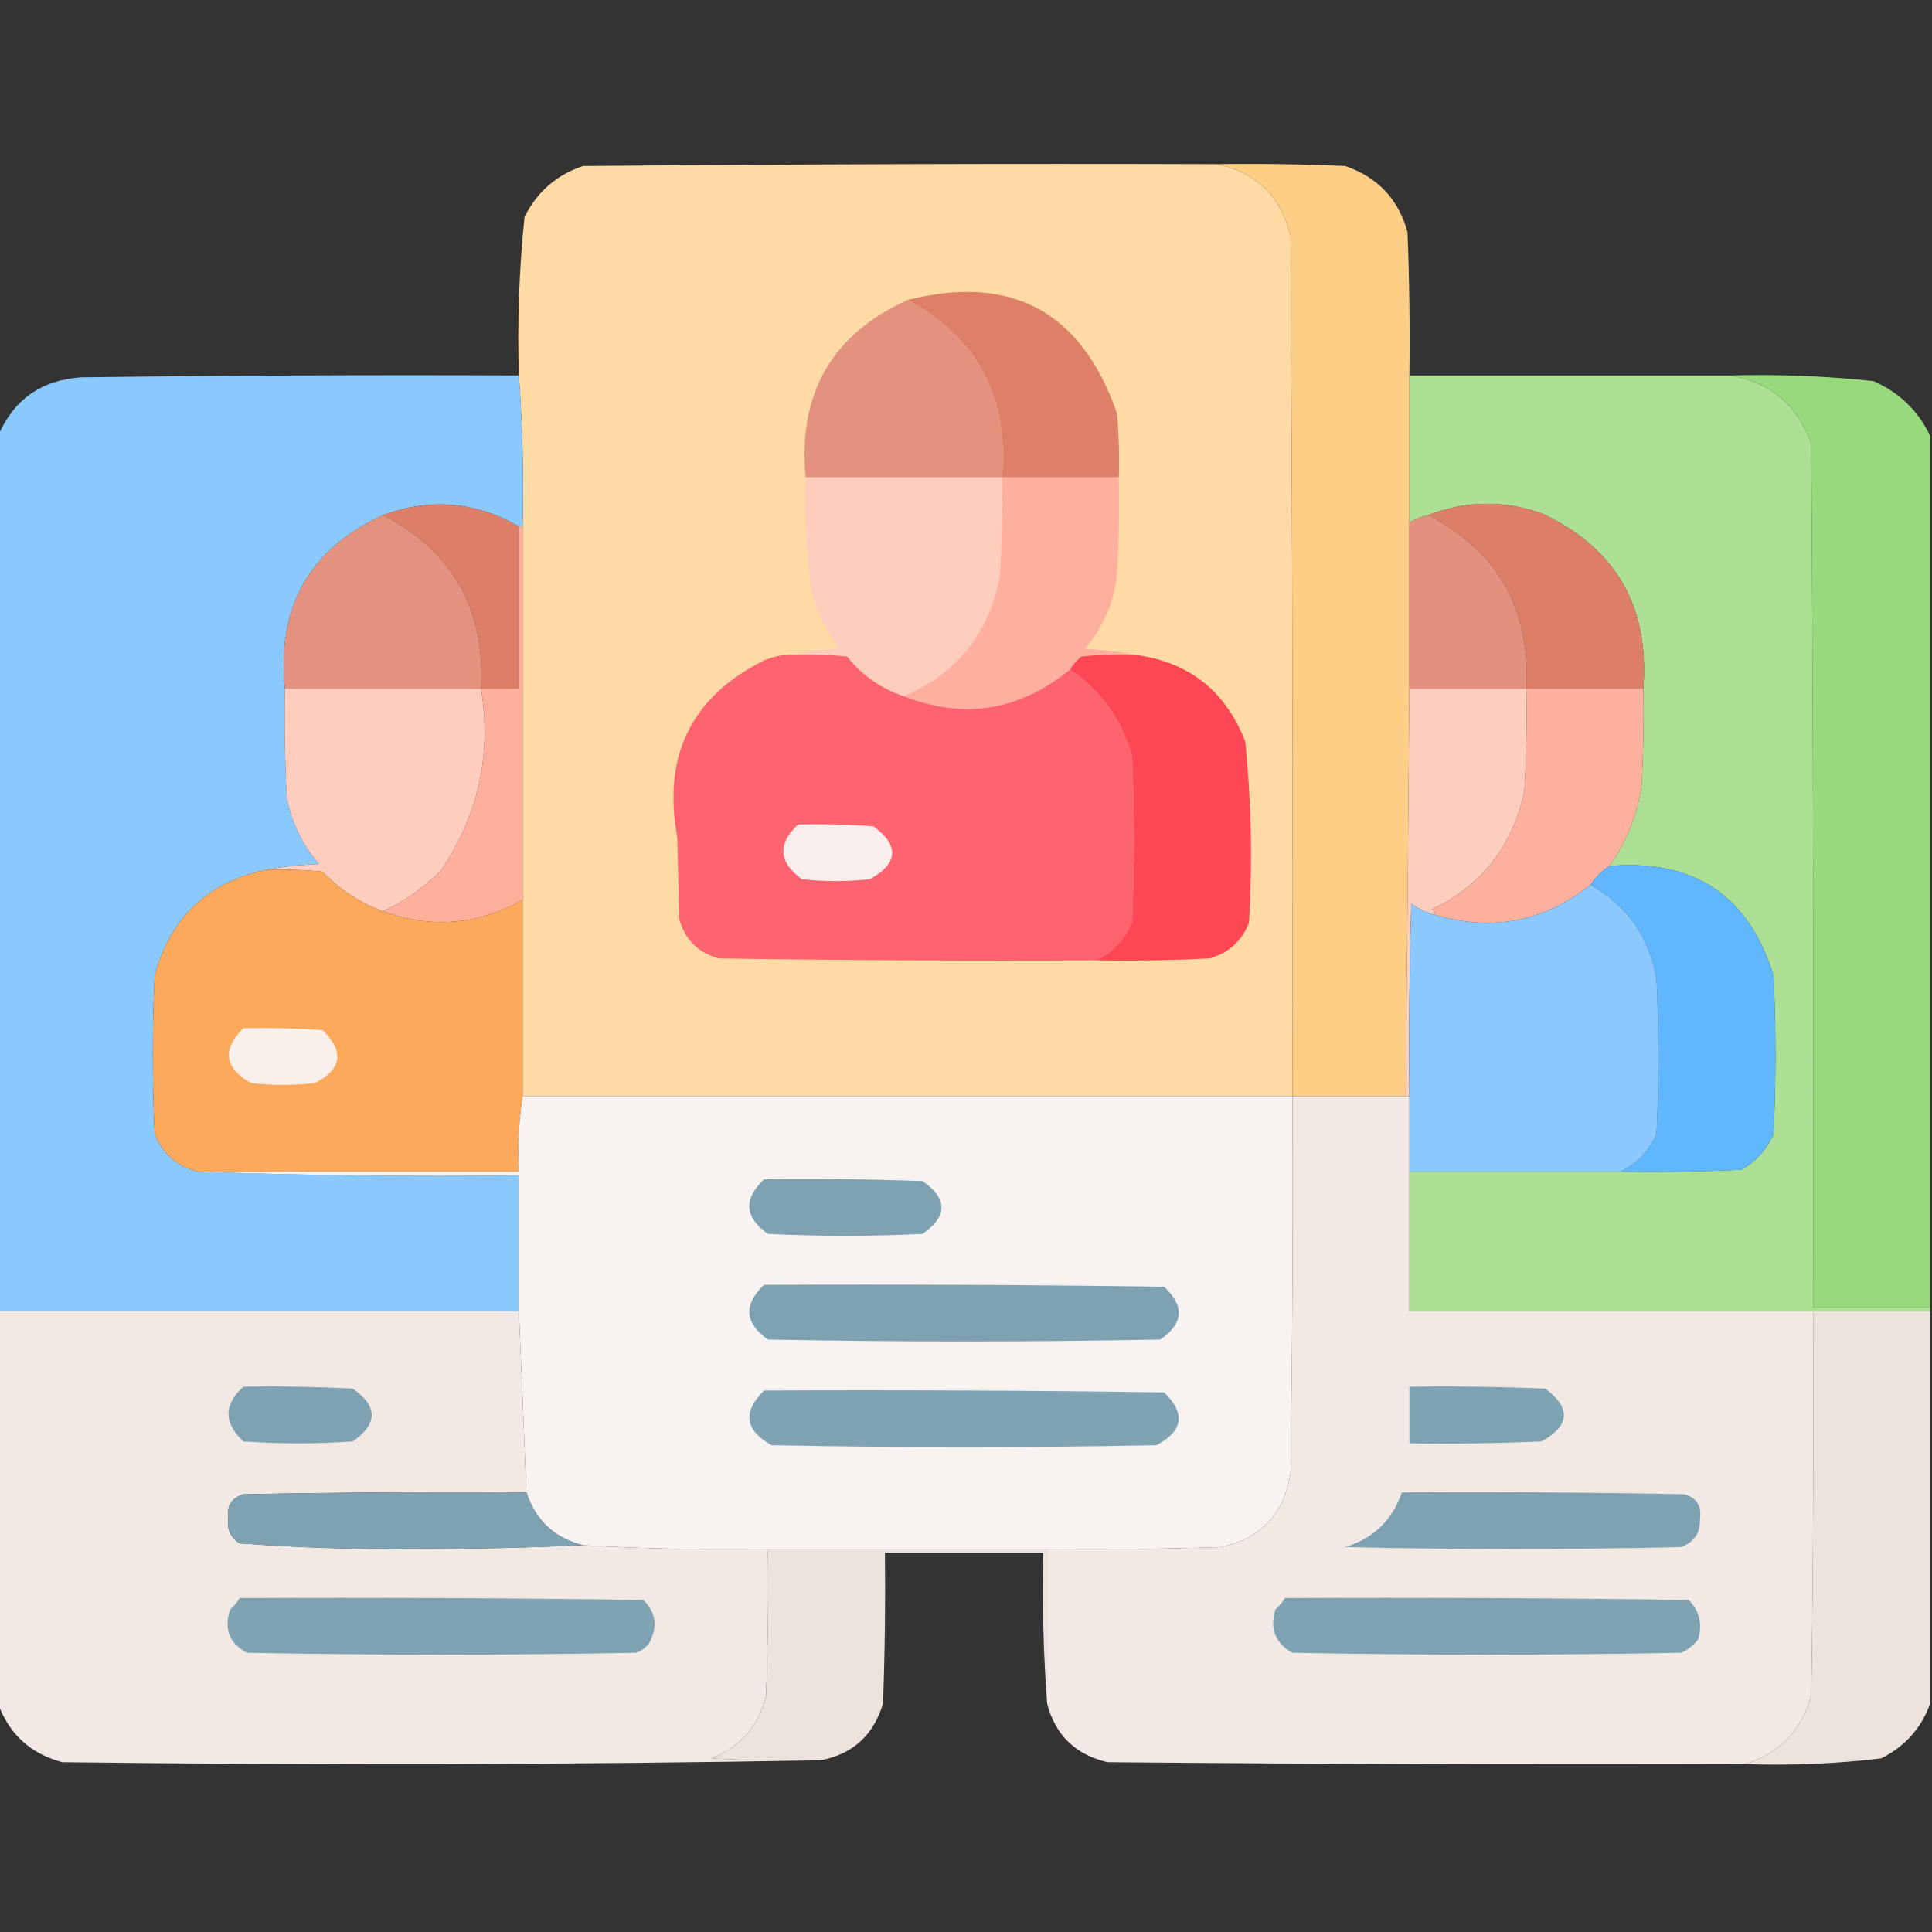 <?xml version="1.0" encoding="UTF-8"?>
<!DOCTYPE svg PUBLIC "-//W3C//DTD SVG 1.1//EN" "http://www.w3.org/Graphics/SVG/1.1/DTD/svg11.dtd">
<svg xmlns="http://www.w3.org/2000/svg" version="1.1" width="512px" height="512px" style="shape-rendering:geometricPrecision; text-rendering:geometricPrecision; image-rendering:optimizeQuality; fill-rule:evenodd; clip-rule:evenodd" xmlns:xlink="http://www.w3.org/1999/xlink">
<rect width="100%" height="100%" fill="#333333" stroke="none"/>
<g><path style="opacity:0.998" fill="#fedaa5" d="M 322.5,43.5 C 332.938,45.661 339.438,51.995 342,62.5C 342.5,138.499 342.667,214.499 342.5,290.5C 274.5,290.5 206.5,290.5 138.5,290.5C 138.5,273.167 138.5,255.833 138.5,238.5C 138.5,205.5 138.5,172.5 138.5,139.5C 138.814,126.087 138.481,112.754 137.5,99.5C 137.071,85.441 137.571,71.441 139,57.5C 142.314,50.851 147.481,46.351 154.5,44C 210.499,43.5 266.499,43.333 322.5,43.5 Z"/></g>
<g><path style="opacity:1" fill="#fdce85" d="M 322.5,43.5 C 333.838,43.334 345.172,43.5 356.5,44C 365.105,46.938 370.605,52.771 373,61.5C 373.5,74.162 373.667,86.829 373.5,99.5C 373.5,112.5 373.5,125.5 373.5,138.5C 373.5,153.167 373.5,167.833 373.5,182.5C 373.214,218.501 372.881,254.501 372.5,290.5C 362.5,290.5 352.5,290.5 342.5,290.5C 342.667,214.499 342.5,138.499 342,62.5C 339.438,51.995 332.938,45.661 322.5,43.5 Z"/></g>
<g><path style="opacity:1" fill="#dd8067" d="M 296.5,126.5 C 286.167,126.5 275.833,126.5 265.5,126.5C 267.366,105.225 259.033,89.558 240.5,79.5C 268.109,72.555 286.609,82.555 296,109.5C 296.499,115.157 296.666,120.824 296.5,126.5 Z"/></g>
<g><path style="opacity:1" fill="#e49280" d="M 240.5,79.5 C 259.033,89.558 267.366,105.225 265.5,126.5C 248.167,126.5 230.833,126.5 213.5,126.5C 211.443,104.261 220.443,88.595 240.5,79.5 Z"/></g>
<g><path style="opacity:1" fill="#ade094" d="M 373.5,99.5 C 401.833,99.5 430.167,99.5 458.5,99.5C 469.105,101.263 476.272,107.263 480,117.5C 480.5,193.833 480.667,270.166 480.5,346.5C 490.833,346.5 501.167,346.5 511.5,346.5C 511.5,346.833 511.5,347.167 511.5,347.5C 501.167,347.5 490.833,347.5 480.5,347.5C 444.833,347.5 409.167,347.5 373.5,347.5C 373.5,335.167 373.5,322.833 373.5,310.5C 392.167,310.5 410.833,310.5 429.5,310.5C 440.172,310.667 450.839,310.5 461.5,310C 465.388,307.778 468.221,304.612 470,300.5C 470.667,286.5 470.667,272.5 470,258.5C 463.445,237.284 448.945,227.618 426.5,229.5C 430.956,223.242 433.789,216.242 435,208.5C 435.5,199.84 435.666,191.173 435.5,182.5C 437.168,160.655 428.168,145.155 408.5,136C 398.374,132.512 388.374,132.679 378.5,136.5C 376.716,136.893 375.05,137.559 373.5,138.5C 373.5,125.5 373.5,112.5 373.5,99.5 Z"/></g>
<g><path style="opacity:1" fill="#8ac9fd" d="M 137.5,99.5 C 138.481,112.754 138.814,126.087 138.5,139.5C 138.167,139.5 137.833,139.5 137.5,139.5C 126.028,132.918 114.028,131.918 101.5,136.5C 81.989,145.507 73.322,160.84 75.5,182.5C 75.334,192.172 75.5,201.839 76,211.5C 77.376,218.084 80.209,223.918 84.5,229C 79.649,229.174 74.982,229.674 70.5,230.5C 55.033,233.799 45.199,243.132 41,258.5C 40.333,272.5 40.333,286.5 41,300.5C 43.18,305.853 47.013,309.187 52.5,310.5C 80.662,311.498 108.995,311.831 137.5,311.5C 137.5,323.5 137.5,335.5 137.5,347.5C 91.5,347.5 45.5,347.5 -0.5,347.5C -0.5,270.167 -0.5,192.833 -0.5,115.5C 3.632,105.878 10.966,100.711 21.5,100C 60.165,99.5 98.832,99.333 137.5,99.5 Z"/></g>
<g><path style="opacity:1" fill="#97da7b" d="M 458.5,99.5 C 471.209,99.152 483.875,99.652 496.5,101C 503.353,104.021 508.353,108.855 511.5,115.5C 511.5,192.5 511.5,269.5 511.5,346.5C 501.167,346.5 490.833,346.5 480.5,346.5C 480.667,270.166 480.5,193.833 480,117.5C 476.272,107.263 469.105,101.263 458.5,99.5 Z"/></g>
<g><path style="opacity:1" fill="#ffcdbe" d="M 213.5,126.5 C 230.833,126.5 248.167,126.5 265.5,126.5C 265.666,135.173 265.5,143.84 265,152.5C 262.169,167.817 253.669,178.484 239.5,184.5C 233.509,182.497 228.509,178.997 224.5,174C 219.845,173.501 215.179,173.334 210.5,173.5C 214.312,172.676 218.312,172.176 222.5,172C 219.071,167.307 216.571,162.141 215,156.5C 213.669,146.55 213.169,136.55 213.5,126.5 Z"/></g>
<g><path style="opacity:1" fill="#feaf9d" d="M 265.5,126.5 C 275.833,126.5 286.167,126.5 296.5,126.5C 296.666,135.173 296.5,143.84 296,152.5C 295.097,159.885 292.264,166.385 287.5,172C 292.019,172.175 296.353,172.675 300.5,173.5C 295.821,173.334 291.155,173.501 286.5,174C 285.29,175.039 284.29,176.206 283.5,177.5C 270.054,188.394 255.387,190.728 239.5,184.5C 253.669,178.484 262.169,167.817 265,152.5C 265.5,143.84 265.666,135.173 265.5,126.5 Z"/></g>
<g><path style="opacity:1" fill="#dd7f66" d="M 137.5,139.5 C 137.5,153.833 137.5,168.167 137.5,182.5C 134.167,182.5 130.833,182.5 127.5,182.5C 128.603,161.348 119.937,146.015 101.5,136.5C 114.028,131.918 126.028,132.918 137.5,139.5 Z"/></g>
<g><path style="opacity:1" fill="#dd7f66" d="M 435.5,182.5 C 425.167,182.5 414.833,182.5 404.5,182.5C 405.624,161.395 396.958,146.062 378.5,136.5C 388.374,132.679 398.374,132.512 408.5,136C 428.168,145.155 437.168,160.655 435.5,182.5 Z"/></g>
<g><path style="opacity:1" fill="#e39280" d="M 101.5,136.5 C 119.937,146.015 128.603,161.348 127.5,182.5C 110.167,182.5 92.833,182.5 75.5,182.5C 73.322,160.84 81.989,145.507 101.5,136.5 Z"/></g>
<g><path style="opacity:1" fill="#e3917f" d="M 378.5,136.5 C 396.958,146.062 405.624,161.395 404.5,182.5C 394.167,182.5 383.833,182.5 373.5,182.5C 373.5,167.833 373.5,153.167 373.5,138.5C 375.05,137.559 376.716,136.893 378.5,136.5 Z"/></g>
<g><path style="opacity:1" fill="#fe646f" d="M 210.5,173.5 C 215.179,173.334 219.845,173.501 224.5,174C 228.509,178.997 233.509,182.497 239.5,184.5C 255.387,190.728 270.054,188.394 283.5,177.5C 291.821,183.01 297.321,190.677 300,200.5C 300.667,215.167 300.667,229.833 300,244.5C 297.952,249.045 294.785,252.378 290.5,254.5C 257.165,254.667 223.832,254.5 190.5,254C 185,252.5 181.5,249 180,243.5C 179.833,236.333 179.667,229.167 179.5,222C 175.506,200.324 183.173,184.658 202.5,175C 205.063,173.921 207.729,173.421 210.5,173.5 Z"/></g>
<g><path style="opacity:1" fill="#fd4755" d="M 300.5,173.5 C 314.877,175.279 324.71,182.945 330,196.5C 331.621,212.433 331.954,228.433 331,244.5C 329.073,249.428 325.573,252.594 320.5,254C 310.506,254.5 300.506,254.666 290.5,254.5C 294.785,252.378 297.952,249.045 300,244.5C 300.667,229.833 300.667,215.167 300,200.5C 297.321,190.677 291.821,183.01 283.5,177.5C 284.29,176.206 285.29,175.039 286.5,174C 291.155,173.501 295.821,173.334 300.5,173.5 Z"/></g>
<g><path style="opacity:1" fill="#fecdbe" d="M 75.5,182.5 C 92.833,182.5 110.167,182.5 127.5,182.5C 130.286,200.01 126.786,216.01 117,230.5C 112.51,235.163 107.343,238.83 101.5,241.5C 95.368,239.264 90.035,235.764 85.5,231C 80.511,230.501 75.511,230.334 70.5,230.5C 74.982,229.674 79.649,229.174 84.5,229C 80.209,223.918 77.376,218.084 76,211.5C 75.5,201.839 75.334,192.172 75.5,182.5 Z"/></g>
<g><path style="opacity:1" fill="#feb09d" d="M 137.5,139.5 C 137.833,139.5 138.167,139.5 138.5,139.5C 138.5,172.5 138.5,205.5 138.5,238.5C 126.511,245.164 114.178,246.164 101.5,241.5C 107.343,238.83 112.51,235.163 117,230.5C 126.786,216.01 130.286,200.01 127.5,182.5C 130.833,182.5 134.167,182.5 137.5,182.5C 137.5,168.167 137.5,153.833 137.5,139.5 Z"/></g>
<g><path style="opacity:1" fill="#fdcdbe" d="M 373.5,182.5 C 383.833,182.5 394.167,182.5 404.5,182.5C 404.666,191.506 404.5,200.506 404,209.5C 400.982,224.05 392.815,234.55 379.5,241C 380.056,241.383 380.389,241.883 380.5,242.5C 378.16,241.914 375.993,240.914 374,239.5C 373.5,256.497 373.333,273.497 373.5,290.5C 373.167,290.5 372.833,290.5 372.5,290.5C 372.881,254.501 373.214,218.501 373.5,182.5 Z"/></g>
<g><path style="opacity:1" fill="#feb09e" d="M 404.5,182.5 C 414.833,182.5 425.167,182.5 435.5,182.5C 435.666,191.173 435.5,199.84 435,208.5C 433.789,216.242 430.956,223.242 426.5,229.5C 424.5,230.833 422.833,232.5 421.5,234.5C 409.219,244.26 395.553,246.927 380.5,242.5C 380.389,241.883 380.056,241.383 379.5,241C 392.815,234.55 400.982,224.05 404,209.5C 404.5,200.506 404.666,191.506 404.5,182.5 Z"/></g>
<g><path style="opacity:1" fill="#f9eeec" d="M 211.5,218.5 C 218.175,218.334 224.842,218.5 231.5,219C 238.406,224.146 238.073,228.813 230.5,233C 224.5,233.667 218.5,233.667 212.5,233C 206.318,228.478 205.985,223.644 211.5,218.5 Z"/></g>
<g><path style="opacity:1" fill="#fda95c" d="M 70.5,230.5 C 75.511,230.334 80.511,230.501 85.5,231C 90.035,235.764 95.368,239.264 101.5,241.5C 114.178,246.164 126.511,245.164 138.5,238.5C 138.5,255.833 138.5,273.167 138.5,290.5C 137.509,296.979 137.176,303.646 137.5,310.5C 109.167,310.5 80.833,310.5 52.5,310.5C 47.013,309.187 43.18,305.853 41,300.5C 40.333,286.5 40.333,272.5 41,258.5C 45.199,243.132 55.033,233.799 70.5,230.5 Z"/></g>
<g><path style="opacity:1" fill="#60b7fe" d="M 426.5,229.5 C 448.945,227.618 463.445,237.284 470,258.5C 470.667,272.5 470.667,286.5 470,300.5C 468.221,304.612 465.388,307.778 461.5,310C 450.839,310.5 440.172,310.667 429.5,310.5C 433.785,308.378 436.952,305.045 439,300.5C 439.667,286.833 439.667,273.167 439,259.5C 437.086,248.312 431.253,239.979 421.5,234.5C 422.833,232.5 424.5,230.833 426.5,229.5 Z"/></g>
<g><path style="opacity:1" fill="#8ac8fd" d="M 421.5,234.5 C 431.253,239.979 437.086,248.312 439,259.5C 439.667,273.167 439.667,286.833 439,300.5C 436.952,305.045 433.785,308.378 429.5,310.5C 410.833,310.5 392.167,310.5 373.5,310.5C 373.5,303.833 373.5,297.167 373.5,290.5C 373.333,273.497 373.5,256.497 374,239.5C 375.993,240.914 378.16,241.914 380.5,242.5C 395.553,246.927 409.219,244.26 421.5,234.5 Z"/></g>
<g><path style="opacity:1" fill="#f9f0ec" d="M 64.5,272.5 C 71.508,272.334 78.508,272.5 85.5,273C 91.304,278.641 90.637,283.308 83.5,287C 77.833,287.667 72.167,287.667 66.5,287C 59.452,282.987 58.785,278.154 64.5,272.5 Z"/></g>
<g><path style="opacity:1" fill="#f8f2f0" d="M 138.5,290.5 C 206.5,290.5 274.5,290.5 342.5,290.5C 342.667,323.835 342.5,357.168 342,390.5C 340.247,401.252 334.08,407.752 323.5,410C 308.17,410.5 292.837,410.667 277.5,410.5C 252.833,410.5 228.167,410.5 203.5,410.5C 187.138,410.773 170.805,410.44 154.5,409.5C 146.94,407.608 141.94,402.941 139.5,395.5C 138.877,379.359 138.211,363.359 137.5,347.5C 137.5,335.5 137.5,323.5 137.5,311.5C 108.995,311.831 80.662,311.498 52.5,310.5C 80.833,310.5 109.167,310.5 137.5,310.5C 137.176,303.646 137.509,296.979 138.5,290.5 Z"/></g>
<g><path style="opacity:1" fill="#f2e9e5" d="M 342.5,290.5 C 352.5,290.5 362.5,290.5 372.5,290.5C 372.833,290.5 373.167,290.5 373.5,290.5C 373.5,297.167 373.5,303.833 373.5,310.5C 373.5,322.833 373.5,335.167 373.5,347.5C 409.167,347.5 444.833,347.5 480.5,347.5C 480.667,381.502 480.5,415.502 480,449.5C 477.317,458.682 471.483,464.682 462.5,467.5C 406.166,467.667 349.832,467.5 293.5,467C 285.01,465.009 279.677,459.842 277.5,451.5C 277.5,437.833 277.5,424.167 277.5,410.5C 292.837,410.667 308.17,410.5 323.5,410C 334.08,407.752 340.247,401.252 342,390.5C 342.5,357.168 342.667,323.835 342.5,290.5 Z"/></g>
<g><path style="opacity:1" fill="#7ea2b2" d="M 202.5,312.5 C 216.504,312.333 230.504,312.5 244.5,313C 251.167,317.667 251.167,322.333 244.5,327C 230.833,327.667 217.167,327.667 203.5,327C 197.292,322.58 196.958,317.747 202.5,312.5 Z"/></g>
<g><path style="opacity:1" fill="#7ea2b2" d="M 202.5,340.5 C 237.835,340.333 273.168,340.5 308.5,341C 313.986,346.081 313.653,350.748 307.5,355C 272.833,355.667 238.167,355.667 203.5,355C 197.292,350.58 196.958,345.747 202.5,340.5 Z"/></g>
<g><path style="opacity:1" fill="#f2e9e5" d="M -0.5,347.5 C 45.5,347.5 91.5,347.5 137.5,347.5C 138.211,363.359 138.877,379.359 139.5,395.5C 114.498,395.333 89.498,395.5 64.5,396C 61.317,397.018 59.984,399.185 60.5,402.5C 60.119,405.325 61.119,407.491 63.5,409C 78.911,410.152 94.411,410.652 110,410.5C 125.004,410.5 139.837,410.167 154.5,409.5C 170.805,410.44 187.138,410.773 203.5,410.5C 203.667,423.504 203.5,436.504 203,449.5C 200.997,457.502 196.164,463.002 188.5,466C 198.161,466.5 207.828,466.666 217.5,466.5C 150.668,467.665 83.668,467.832 16.5,467C 8.09,464.753 2.423,459.586 -0.5,451.5C -0.5,416.833 -0.5,382.167 -0.5,347.5 Z"/></g>
<g><path style="opacity:1" fill="#eee2dc" d="M 480.5,347.5 C 490.833,347.5 501.167,347.5 511.5,347.5C 511.5,382.167 511.5,416.833 511.5,451.5C 509.169,458.004 504.836,462.838 498.5,466C 486.562,467.415 474.562,467.915 462.5,467.5C 471.483,464.682 477.317,458.682 480,449.5C 480.5,415.502 480.667,381.502 480.5,347.5 Z"/></g>
<g><path style="opacity:1" fill="#7ea2b2" d="M 64.5,367.5 C 74.172,367.334 83.839,367.5 93.5,368C 100.167,372.667 100.167,377.333 93.5,382C 83.833,382.667 74.167,382.667 64.5,382C 59.235,377.076 59.235,372.242 64.5,367.5 Z"/></g>
<g><path style="opacity:1" fill="#7da2b1" d="M 373.5,367.5 C 385.505,367.333 397.505,367.5 409.5,368C 416.406,373.146 416.073,377.813 408.5,382C 396.838,382.5 385.171,382.667 373.5,382.5C 373.5,377.5 373.5,372.5 373.5,367.5 Z"/></g>
<g><path style="opacity:1" fill="#7fa3b2" d="M 202.5,368.5 C 237.835,368.333 273.168,368.5 308.5,369C 314.241,374.558 313.574,379.225 306.5,383C 272.5,383.667 238.5,383.667 204.5,383C 197.37,379.053 196.703,374.22 202.5,368.5 Z"/></g>
<g><path style="opacity:1" fill="#7fa2b2" d="M 139.5,395.5 C 141.94,402.941 146.94,407.608 154.5,409.5C 139.837,410.167 125.004,410.5 110,410.5C 94.411,410.652 78.911,410.152 63.5,409C 61.119,407.491 60.119,405.325 60.5,402.5C 59.984,399.185 61.317,397.018 64.5,396C 89.498,395.5 114.498,395.333 139.5,395.5 Z"/></g>
<g><path style="opacity:1" fill="#7fa2b2" d="M 371.5,395.5 C 396.502,395.333 421.502,395.5 446.5,396C 449.683,397.018 451.016,399.185 450.5,402.5C 450.664,406.177 448.997,408.677 445.5,410C 415.833,410.667 386.167,410.667 356.5,410C 363.984,407.682 368.984,402.849 371.5,395.5 Z"/></g>
<g><path style="opacity:1" fill="#eee2dc" d="M 203.5,410.5 C 228.167,410.5 252.833,410.5 277.5,410.5C 277.5,424.167 277.5,437.833 277.5,451.5C 276.504,438.344 276.171,425.01 276.5,411.5C 262.5,411.5 248.5,411.5 234.5,411.5C 234.667,424.837 234.5,438.171 234,451.5C 231.474,459.863 225.974,464.863 217.5,466.5C 207.828,466.666 198.161,466.5 188.5,466C 196.164,463.002 200.997,457.502 203,449.5C 203.5,436.504 203.667,423.504 203.5,410.5 Z"/></g>
<g><path style="opacity:1" fill="#7fa3b2" d="M 63.5,423.5 C 99.168,423.333 134.835,423.5 170.5,424C 173.886,427.373 174.386,431.206 172,435.5C 171.097,436.701 169.931,437.535 168.5,438C 134.167,438.667 99.833,438.667 65.5,438C 60.776,435.565 59.276,431.731 61,426.5C 62.045,425.627 62.878,424.627 63.5,423.5 Z"/></g>
<g><path style="opacity:1" fill="#7fa3b2" d="M 340.5,423.5 C 376.168,423.333 411.835,423.5 447.5,424C 450.394,426.909 451.227,430.409 450,434.5C 448.786,436.049 447.286,437.215 445.5,438C 411.167,438.667 376.833,438.667 342.5,438C 337.931,435.459 336.431,431.625 338,426.5C 339.045,425.627 339.878,424.627 340.5,423.5 Z"/></g>
</svg>

